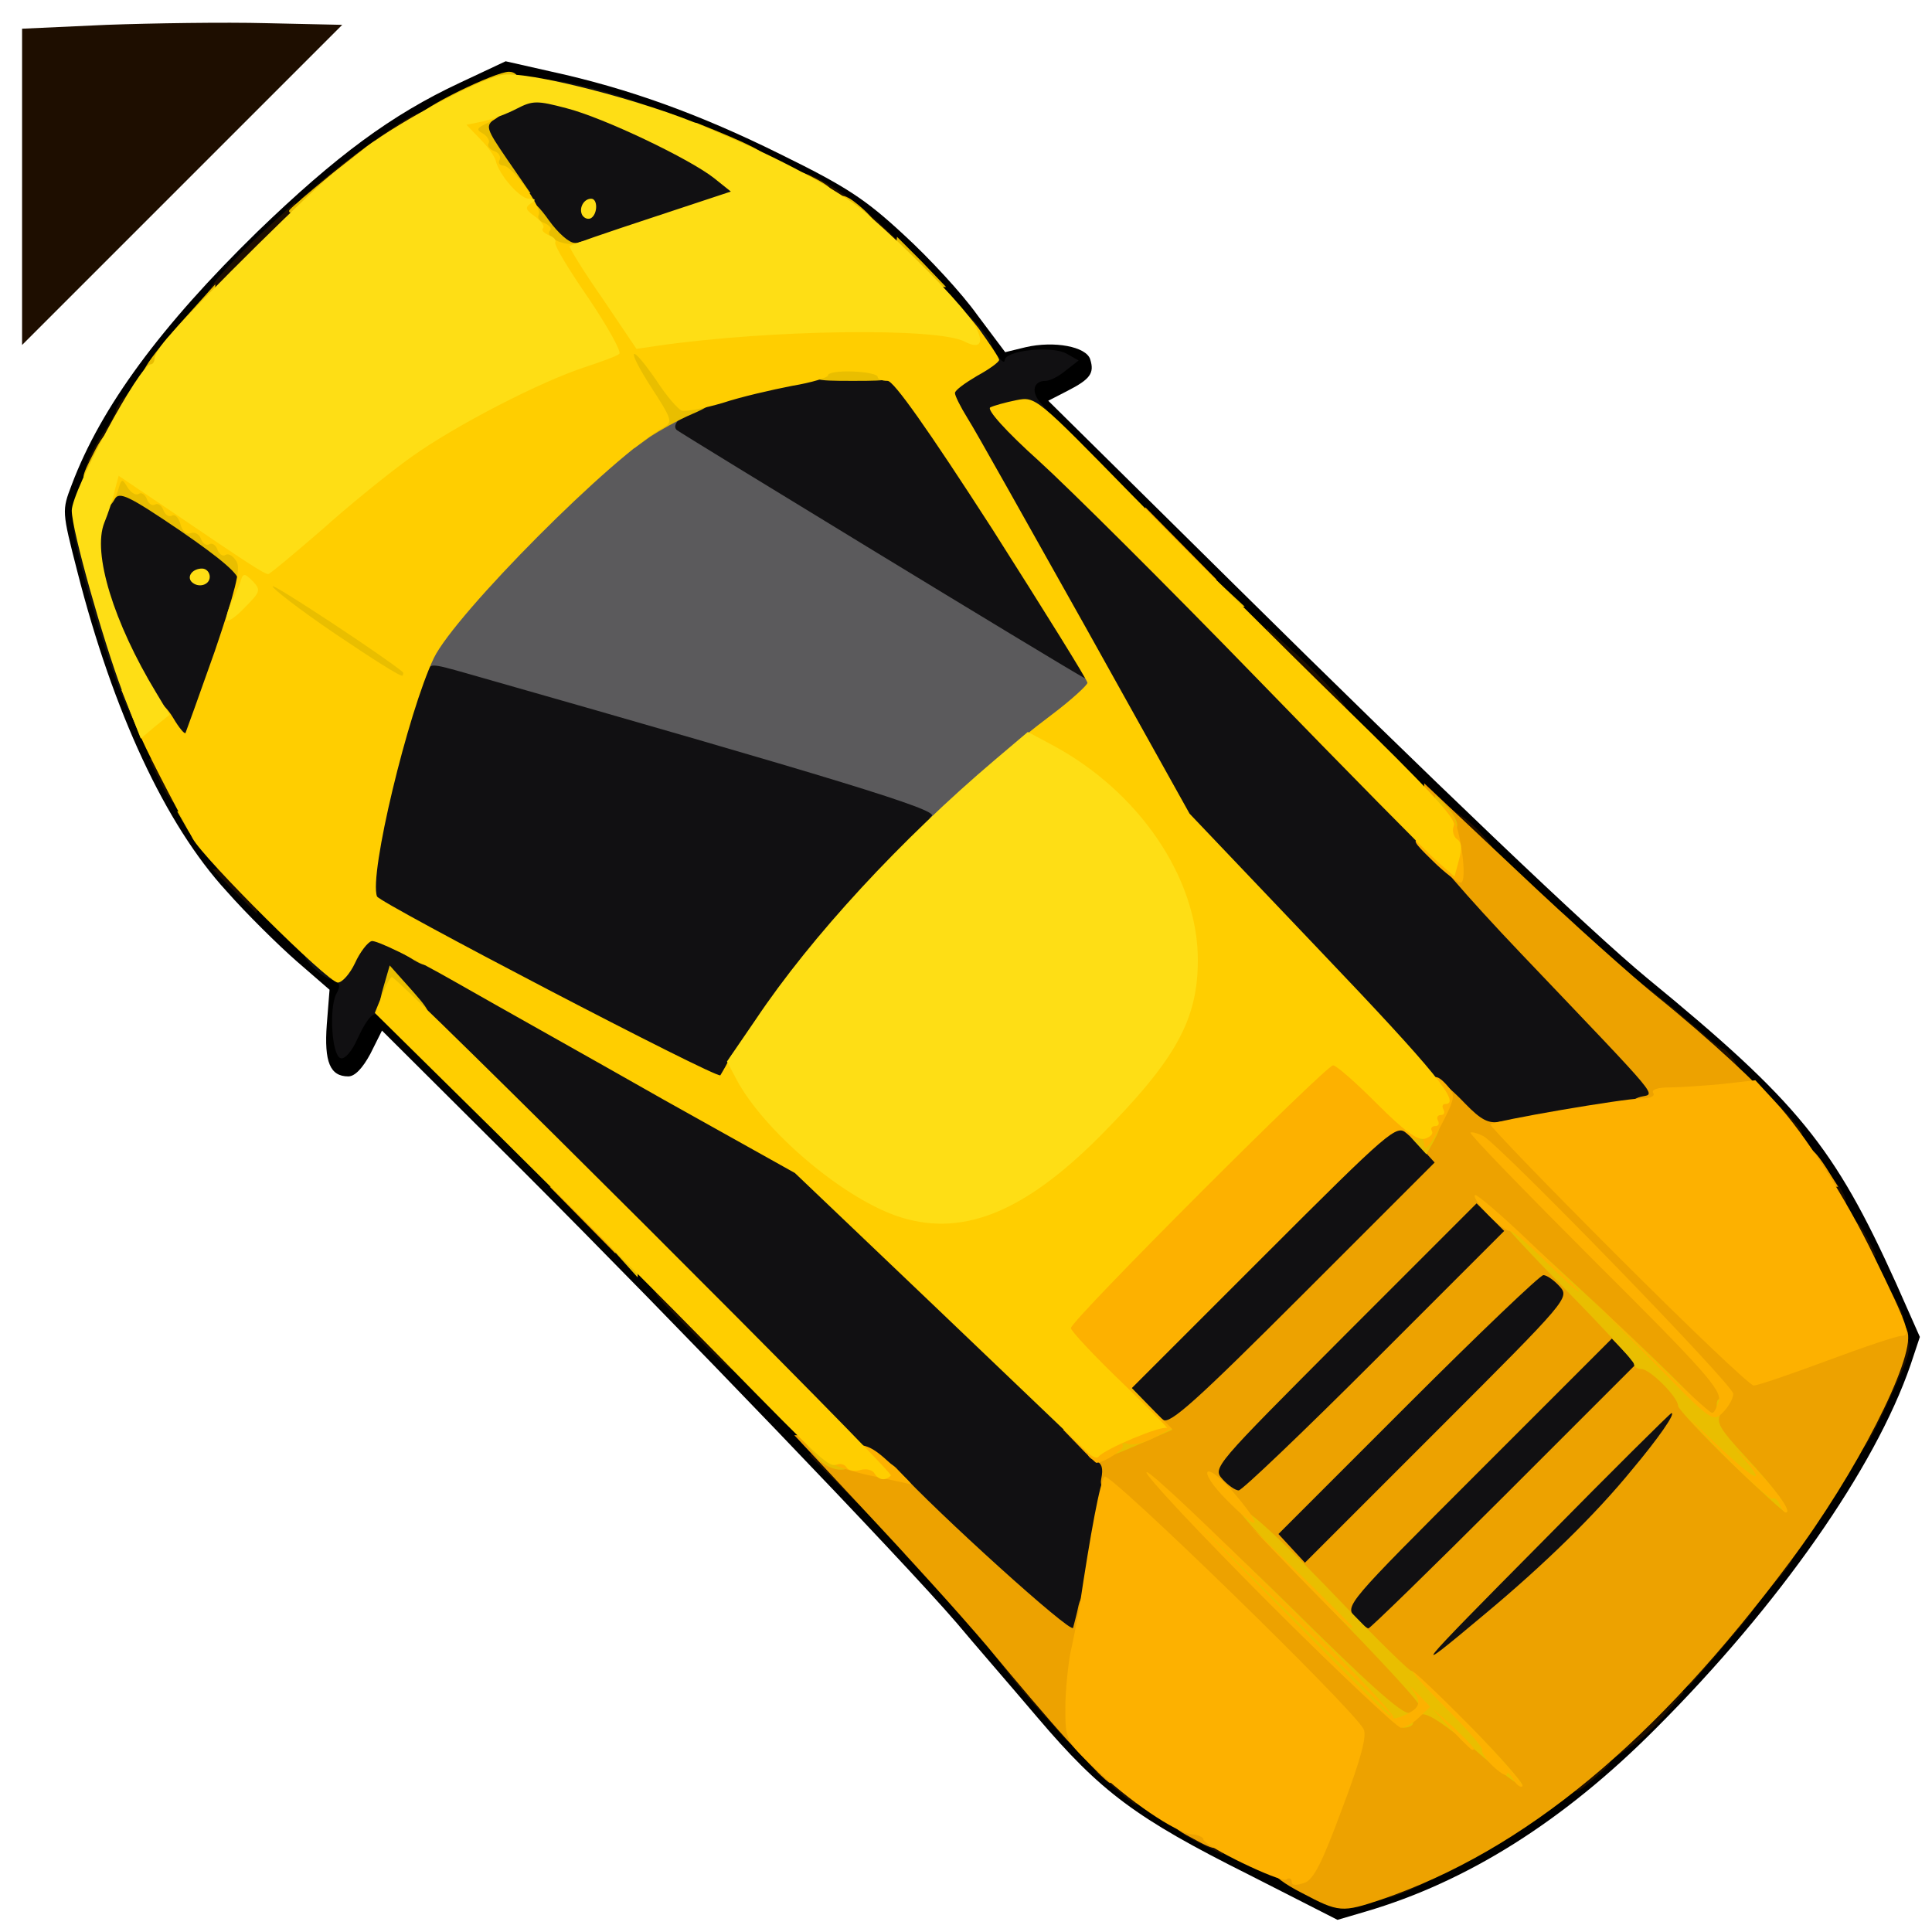<?xml version="1.0" encoding="utf-8"?>
<!DOCTYPE svg PUBLIC "-//W3C//DTD SVG 1.0//EN" "http://www.w3.org/TR/2001/REC-SVG-20010904/DTD/svg10.dtd">
<svg version="1.0" xmlns="http://www.w3.org/2000/svg" width="50px" height="50px" viewBox="0 0 350 350" preserveAspectRatio="xMidYMid meet">
 <g fill="#000000">
  <path d="M226.2 339.6 c-20.4 -10.2 -26.8 -15 -38.2 -28.4 -5 -5.9 -11.7 -13.6 -14.7 -17.2 -9.8 -11.4 -51.3 -54.6 -78.1 -81.4 l-26 -25.9 -2.1 4.2 c-1.4 2.6 -2.8 4.1 -4 4.1 -3.3 0 -4.4 -2.6 -3.9 -9.4 l0.5 -6.3 -6 -5.2 c-3.2 -2.8 -9 -8.5 -12.7 -12.7 -11 -12 -20.5 -32.4 -27 -57.9 -2.8 -10.9 -2.8 -11 -1 -15.7 5.3 -14.1 16.2 -28.8 33.6 -45.8 14.3 -13.8 24.3 -21.2 36.7 -27 l8.3 -3.9 8.4 1.9 c13.7 3 26.6 7.6 41.5 15 11.8 5.8 15.3 8.1 22.2 14.5 4.6 4.2 10.6 10.7 13.3 14.5 l5.1 6.8 3.7 -0.9 c5.2 -1.2 11 -0.1 11.7 2.2 0.8 2.5 0 3.6 -4.1 5.7 l-3.5 1.8 33.8 33.4 c35.7 35.3 64.6 62.9 74.7 71.2 27.3 22.4 33.9 30.5 45.1 55.3 l4.3 9.7 -1.7 5.1 c-6.4 18.6 -23.8 43.5 -46.1 65.8 -16.7 16.8 -34.2 27.8 -52.6 33.2 l-5.1 1.5 -16.1 -8.2z m31.7 -2.8 c17.9 -8.6 34.4 -21.5 47.6 -37.2 2.8 -3.2 5.5 -6.4 6 -7 0.6 -0.6 2.6 -3.1 4.5 -5.6 1.9 -2.5 3.7 -4.7 4.1 -5 1.6 -1.4 15.3 -23.1 17.5 -27.9 1.4 -3.1 3 -6.4 3.5 -7.3 0.5 -1 0.9 -2.5 0.9 -3.3 0 -1.5 -4.9 -12.9 -7.2 -17 -0.7 -1.1 -1.9 -3.3 -2.8 -5 -6.2 -11.9 -19.6 -26.7 -34.1 -37.5 -3.8 -2.9 -12.4 -10.3 -15.5 -13.4 -1.1 -1.2 -9 -8.6 -17.4 -16.6 -8.4 -8 -30.1 -29.1 -48.2 -46.9 -27.6 -27.4 -32.8 -32.9 -32.8 -35.3 0 -2.4 -0.4 -2.8 -2.8 -2.8 -2.1 0 -3.2 -0.7 -4.3 -2.7 -2 -4 -6 -8.5 -16.5 -18.8 -7.8 -7.7 -10.8 -9.8 -19.7 -14.3 -17.5 -8.6 -39.2 -16.2 -46.6 -16.2 -5.1 0 -23.5 10.3 -31.6 17.7 -1.1 1 -4.9 4.3 -8.4 7.3 -17.2 14.7 -37.5 43.4 -37.3 52.6 0.1 1.7 1.7 8.3 3.7 14.7 4.7 15.7 10.9 29.5 18.2 40.5 3.9 5.8 20.9 23 24.4 24.6 1 0.5 1.9 1.5 1.9 2.3 0 0.8 1.2 1.3 3.4 1.3 2.6 0 3.5 0.5 3.8 1.9 0.2 1.1 16.1 17.9 35.3 37.4 29.4 29.7 42.6 43.4 63.5 65.7 3.7 3.9 11 12.5 18 21.1 6 7.4 16.3 17.4 21.5 20.9 2.7 1.9 11 6.4 18.5 10.2 15.7 7.8 15.9 7.9 28.9 1.6z"/>
 </g>
 <g fill="#1e0e00">
  <path d="M249 342 c0 -1.5 0.7 -2 2.5 -2 1.4 0 2.5 -0.4 2.5 -1 0 -0.5 1.6 -1 3.5 -1 4.7 0 4.4 1.4 -1 3.9 -5.6 2.6 -7.5 2.7 -7.5 0.1z"/>
  <path d="M217.3 333.9 c-5.1 -2.5 -5.5 -3.9 -1 -3.9 4.2 0 6 1.2 5.5 3.9 l-0.3 2.1 -4.2 -2.1z"/>
  <path d="M202 324 l-3.5 -3 3.8 0 c3.5 0 3.7 0.2 3.7 3 0 1.7 -0.1 3 -0.2 3 -0.2 0 -1.9 -1.4 -3.8 -3z"/>
  <path d="M285 322.1 c0 -2.9 0.2 -3.1 3.7 -3.1 3.6 0 3.6 0 1.7 1.8 -5.2 4.6 -5.4 4.7 -5.4 1.3z"/>
  <path d="M293 315.3 c0 -4 5.8 -9.6 9.4 -9.1 l2.7 0.3 -3.1 3.7 c-1.7 2.1 -4.4 4.7 -6 5.8 l-3 2.1 0 -2.8z"/>
  <path d="M190.8 312.6 c-5.1 -5.6 -6.9 -7.8 -9.6 -11.4 -1.3 -1.7 -3.7 -4.5 -5.4 -6.4 -2.8 -3.2 -2.9 -3.3 -0.8 -3.6 3.4 -0.5 5 0.5 5 3.3 0 1.8 0.5 2.5 2 2.5 1.5 0 2 0.7 2 2.5 0 1.8 0.5 2.5 2 2.5 1.6 0 2 0.7 2 3.5 0 3.2 0.2 3.5 3 3.5 3.3 0 4.3 1.4 3.8 5.3 -0.3 2.4 -0.4 2.4 -4 -1.7z"/>
  <path d="M306 301.8 c0 -3.6 0.2 -3.8 3 -3.8 2.8 0 3 -0.3 3 -3.5 0 -3.3 0.2 -3.5 3.1 -3.5 3.4 0 3.5 -0.1 -1.8 6 -1.2 1.4 -3.3 3.9 -4.7 5.5 l-2.6 3 0 -3.7z"/>
  <path d="M167.1 285.1 l-3.3 -3.6 2.7 -0.3 c3.5 -0.5 4.7 0.8 4.3 4.5 l-0.3 3 -3.4 -3.6z"/>
  <path d="M320 284.8 c0 -3.4 0.3 -3.8 2.5 -3.8 3.1 0 3.1 0.9 0 4.6 l-2.5 2.9 0 -3.7z"/>
  <path d="M151 268 l-4.5 -4.5 2.9 -0.3 c3.9 -0.5 6.9 2.5 6.4 6.4 l-0.3 2.9 -4.5 -4.5z"/>
  <path d="M336 260 c0 -3.7 1.9 -8 3.7 -8 0.8 0 1.3 -1.1 1.3 -2.7 0 -4.8 1.1 -7.3 3.1 -7.3 2.3 0 2.4 2 0.3 6.8 -6.5 14.7 -8.4 17.2 -8.4 11.2z"/>
  <path d="M125.5 241.5 c-7.9 -7.9 -8 -8 -5.1 -8.3 2.4 -0.3 3.9 0.6 8.3 5.1 4.5 4.4 5.4 5.9 5.1 8.3 -0.3 2.9 -0.4 2.8 -8.3 -5.1z"/>
  <path d="M340 235.5 c0 -5.3 1.3 -4.6 4.8 2.8 0.2 0.4 -0.8 0.7 -2.2 0.7 -2.3 0 -2.6 -0.4 -2.6 -3.5z"/>
  <path d="M335 224.5 c0 -5.3 1.3 -4.6 4.8 2.8 0.2 0.4 -0.8 0.7 -2.2 0.7 -2.3 0 -2.6 -0.4 -2.6 -3.5z"/>
  <path d="M330 215.3 c0 -3.5 0.1 -3.6 1.9 -1.9 1 1 2.1 2.6 2.4 3.7 0.4 1.5 0 1.9 -1.9 1.9 -2.1 0 -2.4 -0.5 -2.4 -3.7z"/>
  <path d="M321 202.5 c0 -3.3 0.1 -3.4 1.8 -1.7 4.5 4.7 4.7 5.2 1.3 5.2 -2.9 0 -3.1 -0.2 -3.1 -3.5z"/>
  <path d="M309.7 194.3 c-0.4 -0.3 -0.7 -1.9 -0.7 -3.5 0 -2.5 -0.3 -2.8 -3.5 -2.8 -2.8 0 -3.5 -0.4 -3.5 -2 0 -1.5 -0.7 -2 -2.5 -2 -2.1 0 -2.5 -0.5 -2.5 -3.1 0 -2.8 0.2 -3 1.7 -1.8 1 0.8 2.6 2.1 3.6 2.9 1.1 0.8 3.5 3 5.6 4.7 2 1.8 3.9 3.3 4.2 3.3 0.4 0 1.4 1.1 2.3 2.5 1.6 2.5 1.6 2.5 -1.2 2.5 -1.6 0 -3.2 -0.3 -3.5 -0.7z"/>
  <path d="M281.7 170.3 c-0.4 -0.3 -0.7 -1.9 -0.7 -3.5 0 -2.8 0.1 -2.8 2.1 -1.4 1.1 0.8 2.7 2.4 3.5 3.5 1.4 2 1.4 2.1 -1.4 2.1 -1.6 0 -3.2 -0.3 -3.5 -0.7z"/>
  <path d="M42.5 161.5 l-4 -4 2.9 -0.3 c3.7 -0.4 5.8 1.7 5.4 5.4 l-0.3 2.9 -4 -4z"/>
  <path d="M264.2 153.7 c-1.2 -1.3 -2.2 -3.6 -2.2 -5.1 l0 -2.7 3 2.1 c1.6 1.1 3.9 3.4 5 5 l2.1 3 -2.9 0 c-1.7 0 -3.7 -0.9 -5 -2.3z"/>
  <path d="M29.1 141.8 l-2.1 -4.3 2.1 -0.3 c2.7 -0.5 3.9 1.3 3.9 5.6 0 4.4 -1.4 4 -3.9 -1z"/>
  <path d="M234.1 124.6 c-4.2 -4.3 -5.2 -5.9 -4.9 -8.1 l0.3 -2.8 5.8 5.2 c3.1 2.9 6.6 6.6 7.8 8.2 l2 2.9 -2.8 0 c-2.1 0 -4.2 -1.4 -8.2 -5.4z"/>
  <path d="M16 83.4 c0.6 -1.5 1.9 -3.9 3 -5.4 1.1 -1.6 2 -3.2 2 -3.7 0 -0.6 0.9 -1.8 2 -2.8 2 -1.8 2 -1.7 2 1.8 0 3 -0.4 3.7 -2 3.7 -1.5 0 -2 0.7 -2 2.9 0 4.4 -1 6.1 -3.6 6.1 -2.1 0 -2.3 -0.2 -1.4 -2.6z"/>
  <path d="M4 33.8 l0 -28.6 15.3 -0.7 c8.3 -0.3 21.4 -0.5 29 -0.3 l13.7 0.3 -29 29 -29 29 0 -28.7z"/>
  <path d="M38.9 51.1 c1.1 -1.5 4.9 -5.5 8.3 -8.7 l6.3 -5.8 0.3 2.9 c0.5 3.9 -9.8 14.5 -14.1 14.5 l-2.8 0 2 -2.9z"/>
  <path d="M155.7 43.3 c-0.4 -0.3 -0.7 -1.5 -0.7 -2.5 0 -1.3 -0.7 -1.8 -2.5 -1.8 -1.6 0 -2.5 -0.6 -2.5 -1.5 0 -0.9 -0.9 -1.5 -2.5 -1.5 -2 0 -2.5 -0.5 -2.5 -2.5 0 -1.9 0.4 -2.3 1.8 -1.8 3.1 1.2 8.6 5 12.5 8.7 l3.8 3.6 -3.4 0 c-1.8 0 -3.7 -0.3 -4 -0.7z"/>
  <path d="M58 33 c4.7 -4.1 15.1 -11.5 17.3 -12.3 1.3 -0.5 1.7 -0.1 1.7 1.8 0 1.6 -0.6 2.5 -1.5 2.5 -0.8 0 -1.5 0.5 -1.5 1 0 0.6 -1.6 1 -3.5 1 -3.1 0 -3.5 0.3 -3.5 2.5 0 2 -0.5 2.5 -2.5 2.5 -1.8 0 -2.5 0.5 -2.5 2 0 1.6 -0.7 2 -3.7 2 l-3.8 0 3.5 -3z"/>
 </g>
 <g fill="#111012">
  <path d="M254 301.7 c0 -2.9 2.4 -5.6 22.8 -26 20.3 -20.3 23.1 -22.7 26 -22.7 3 0 3.2 0.2 3.2 3.4 0 6.2 -14.7 22.9 -35.4 40.2 -8.1 6.8 -10.6 8.4 -13.3 8.4 -3.1 0 -3.3 -0.2 -3.3 -3.3z"/>
  <path d="M162.5 272.3 c-15.4 -14.7 -42.1 -40.7 -59.3 -57.8 -21.6 -21.4 -31.6 -30.7 -32 -29.7 -0.4 1.3 -0.7 1.3 -1.7 -0.1 -1.4 -2 -2.6 -1.1 -4.8 3.6 -0.9 2.1 -2.3 3.7 -3 3.4 -1.6 -0.5 -2.1 -9 -0.8 -11.6 0.9 -1.6 0.7 -2.1 -0.8 -2.6 -1 -0.3 -2.6 -1.4 -3.6 -2.5 -1.8 -2 -1.7 -2 1.3 -2 1.8 0 3.2 -0.5 3.2 -1 0 -0.6 1 -2.1 2.3 -3.4 1.9 -1.9 2.2 -3.4 2.3 -10.7 0.2 -8.4 3.3 -23.6 7.2 -34.9 1.5 -4.4 2.4 -5.6 4.3 -5.9 1.3 -0.2 23.4 5.7 49.1 13 l46.8 13.4 0 2.9 c0 2.3 -1.9 4.9 -9.3 12.5 -10.9 11.3 -19.6 22 -25.8 31.8 -3.7 6 -4.9 7.2 -7.4 7.5 -2.7 0.3 -2.1 0.8 6.7 5.8 8.7 4.9 12.9 8.4 37.7 32 32.3 30.7 29.5 25.3 25.3 48 l-2.7 14.5 -3.5 0.3 c-3.3 0.2 -4.9 -1.2 -31.5 -26.5z"/>
  <path d="M242.7 296.2 c-1 -1 -1.7 -3.4 -1.7 -5.3 0 -3.1 2 -5.4 23.7 -27.1 22.2 -22.3 24 -23.8 27.4 -23.8 4.5 0 6.9 2.5 6.9 7.1 0 3.1 -2 5.4 -23.7 27.1 -22.2 22.3 -24 23.8 -27.4 23.8 -2.2 0 -4.2 -0.7 -5.2 -1.8z"/>
  <path d="M231.2 283.7 c-1.4 -1.5 -2.2 -3.6 -2.2 -5.8 0 -3.1 1.9 -5.3 23.3 -26.7 22.7 -22.7 23.3 -23.2 27.3 -23.2 5 0 7.4 2.3 7.4 7.1 0 3.1 -2 5.4 -23.7 27.1 -20.8 20.8 -24.2 23.8 -26.9 23.8 -1.9 0 -3.9 -0.9 -5.2 -2.3z"/>
  <path d="M218.7 271.2 c-1 -1 -1.7 -3.4 -1.7 -5.3 0 -3.1 2 -5.4 23.7 -27.1 20.8 -20.8 24.2 -23.8 26.9 -23.8 4.1 0 7.4 3.6 7.4 8.1 0 3.1 -1.9 5.3 -23.3 26.7 -22.7 22.7 -23.3 23.2 -27.3 23.2 -2.7 0 -4.7 -0.6 -5.7 -1.8z"/>
  <path d="M205.2 257.7 c-6.1 -6.3 -6 -6.4 20.6 -33 22 -22 24 -23.7 27.3 -23.7 2.7 0 4.3 0.8 6.7 3.3 6.1 6.3 6 6.4 -20.5 32.9 -22.1 22.2 -24 23.8 -27.3 23.8 -2.8 0 -4.4 -0.8 -6.8 -3.3z"/>
  <path d="M239.5 178.8 c-26.2 -27.6 -27.3 -28.8 -33.7 -40.4 -6.1 -11 -6.8 -11.9 -9.9 -12.5 -1.9 -0.3 -19.4 -10.2 -40.1 -22.8 l-36.8 -22.3 0 -3.8 c0 -3.7 0.2 -3.8 5.8 -5.9 9.2 -3.4 19 -5.1 30.2 -5.1 l10.6 0 1.9 3.2 2 3.3 0.3 -2.6 c0.2 -1.6 1.3 -3.2 2.8 -3.9 1.9 -1.1 2.4 -2.1 2.4 -5.4 l0 -4 2.3 2.4 c1.2 1.4 2.2 2.7 2.2 3 0.1 1.2 2.4 4.4 2.5 3.3 0 -1.8 8.3 -2.7 11.1 -1.3 l2.3 1.3 -2.3 1.8 c-1.3 1.1 -2.9 1.9 -3.7 1.9 -2.2 0 -2.7 2 -0.8 4.1 1.6 1.7 1.6 1.9 0.1 1.9 -3 0 -1.8 1.7 6.9 9.6 8.9 8.1 47.8 48 85.2 87.3 20.3 21.3 21.3 22.6 21 26 l-0.3 3.5 -13 2.3 c-7.1 1.3 -15 2.6 -17.5 2.9 l-4.5 0.6 -27 -28.4z"/>
  <path d="M29 134 c-0.6 -1 -1.6 -1.7 -2.4 -1.4 -1.8 0.7 -4.7 -5.8 -9 -19.8 -4.1 -13.6 -5.2 -19.8 -3.7 -19.8 0.6 0 1.9 -1.6 2.8 -3.5 2.7 -5.7 6.5 -5 19.3 3.8 8.4 5.8 10.6 7.7 10.8 9.9 0.2 1.4 -2 9.4 -4.9 17.7 l-5.2 15.1 -3.3 0 c-2.3 0 -3.7 -0.6 -4.4 -2z"/>
  <path d="M92.1 36.6 c-9.1 -13.4 -9.4 -16.2 -2.3 -19.4 2.6 -1.1 6 -2.3 7.5 -2.7 4 -0.8 21.6 4.3 24.2 7 1.1 1.2 4.6 3.8 7.8 5.8 5.1 3.3 5.7 4 5.7 7.1 l0 3.4 -13.8 4.6 c-7.5 2.5 -15.6 4.6 -17.9 4.6 -4.1 0 -4.1 0 -11.2 -10.4z"/>
 </g>
 <g fill="#5b5a5c">
  <path d="M168.8 147.8 c1.1 -1.1 -16.8 -6.6 -84.2 -25.8 -6.7 -1.9 -6.8 -1.9 -7.3 0 -0.8 3 -2.3 1.3 -2.3 -2.5 0 -4.5 6 -12.3 20.2 -26 15.7 -15.3 21.5 -19.5 26.4 -19.5 3.6 0.1 3.8 0.2 2 1.5 -1.2 0.9 -1.6 1.8 -1 2.4 0.7 0.6 68.9 42.2 73.8 44.9 0.6 0.3 0 -1.1 -1.3 -3.1 l-2.3 -3.7 3.6 2.1 c3.1 1.8 3.6 2.6 3.6 5.8 0 3.3 -0.6 4.1 -6.7 8.8 -3.8 2.8 -9.7 7.7 -13.2 10.7 -4.8 4.1 -7.2 5.6 -9.5 5.6 -2.3 0 -2.7 -0.3 -1.8 -1.2z"/>
 </g>
 <g fill="#eda200">
  <path d="M235.8 342.9 c-6.3 -3.2 -7.6 -5.9 -2.9 -5.9 2.7 0 3 -0.5 6.8 -10.9 l4 -10.9 -22.4 -22.4 c-20 -20 -22.3 -22.6 -21.8 -24.9 0.4 -1.9 0.1 -2.8 -0.9 -3.2 -3.2 -1.2 -1.5 -3.4 4.6 -6 4.8 -2.1 6.4 -2.4 7.5 -1.5 1.2 0.9 5.9 -3.3 25.3 -22.7 l23.9 -23.9 -2.1 -2.3 -2.1 -2.3 2.3 -5 c1.3 -2.7 2.6 -5 3 -5 0.3 0 2.3 1.7 4.4 3.9 2.9 3 4.3 3.7 6.3 3.3 2.2 -0.4 5.3 2.3 24.7 21.7 l22.2 22.2 10.7 -4.1 c12.6 -4.7 15.4 -5 16.3 -1.6 1.2 4.9 -9.3 25.5 -21.3 41.5 -24.3 32.6 -48.1 52.3 -74 61.2 -7.2 2.4 -7.7 2.4 -14.5 -1.2z m33.2 -50.5 c10.8 -9 20.1 -18.1 26.7 -26.2 4.7 -5.6 7.9 -10.2 7.1 -10.2 -0.2 0 -10.7 10.4 -23.3 23.2 -23.8 24 -24.7 25.1 -10.5 13.2z m3.5 -21.4 l24 -24 -2.3 -2.2 -2.2 -2.3 -24.2 24.2 c-24 24 -24.2 24.2 -22.3 26.3 1 1.1 2.1 2 2.4 2 0.3 0 11.4 -10.8 24.6 -24z m10 -38 c-1 -1.1 -2.3 -2 -2.9 -2 -0.6 0 -11.7 10.6 -24.6 23.5 l-23.4 23.4 2.4 2.6 2.4 2.6 24 -24 c23.8 -23.8 24 -24 22.1 -26.1z m-33.5 13.5 l23.5 -23.5 -2.5 -2.5 -2.5 -2.5 -24 24 c-23.6 23.7 -23.9 23.9 -22 26 1 1.1 2.3 2 2.9 2 0.6 0 11.7 -10.6 24.6 -23.5z"/>
  <path d="M215.8 332.9 c-5 -2.6 -4.8 -3.9 0.7 -3.9 4.3 0 4.5 0.1 4.5 3 0 3.5 -0.3 3.6 -5.2 0.9z"/>
  <path d="M193.4 315.3 c-3.9 -4.3 -9.7 -11.2 -13.1 -15.3 -3.3 -4.1 -12.9 -14.8 -21.2 -23.7 l-15.2 -16.3 3.6 0 c2.1 0 3.8 0.6 4.1 1.4 0.3 0.8 2.5 1.7 4.9 2 2.4 0.4 5.1 1.6 6.1 2.8 7.1 7.8 31.4 29.8 31.8 28.7 0.2 -0.8 0.7 -2.6 1 -4.1 0.4 -1.6 1.3 -2.8 2.1 -2.8 1.9 0 1.9 3.4 0 12 -0.8 3.6 -1.4 8.9 -1.5 11.8 0 5.1 0 5.2 3 5.2 2.7 0 3 0.3 3 3 0 1.7 -0.4 3 -0.9 3 -0.4 0 -3.9 -3.5 -7.7 -7.7z"/>
  <path d="M105.5 221 l-5.9 -6 3.5 0 c4.8 0 9.2 4.4 8.7 8.9 l-0.3 3.2 -6 -6.1z"/>
  <path d="M327 211.5 c0 -4.4 0.9 -4.4 3.8 0 l2.2 3.5 -3 0 c-2.8 0 -3 -0.3 -3 -3.5z"/>
  <path d="M295 200.6 c0 -0.7 1 -1.6 2.2 -1.9 2.7 -0.7 4.6 1.6 -21.6 -25.9 -10.1 -10.6 -17.1 -18.8 -16.2 -18.8 2 0 2.1 -3.6 0.1 -4.4 -0.9 -0.3 -1.5 -1.9 -1.5 -4.1 l0 -3.6 17.1 16.1 c9.4 8.9 20.8 19.1 25.3 22.7 8.8 7.1 19.9 17.3 19.4 17.9 -0.2 0.2 -4.1 0.6 -8.6 1 -4.5 0.4 -8.2 1.1 -8.2 1.5 0 0.5 -1.8 0.9 -4 0.9 -2.7 0 -4 -0.4 -4 -1.4z"/>
  <path d="M210.1 101.6 c-2.5 -2.6 -3.2 -4 -2.9 -6.5 l0.3 -3.2 6.5 6.6 6.4 6.5 -3.5 0 c-2.7 0 -4.3 -0.8 -6.8 -3.4z"/>
 </g>
 <g fill="#e9be00">
  <path d="M267.2 317 c-5.2 -4.5 -8.7 -6.8 -9.7 -6.4 -0.8 0.3 -1.5 1 -1.5 1.5 0 0.5 -0.8 0.9 -1.8 0.9 -2.1 0 -41.9 -39.6 -40.9 -40.7 0.4 -0.4 9.6 8.1 20.5 18.8 13.7 13.6 20.2 19.5 21.5 19.2 0.9 -0.3 1.7 -0.9 1.7 -1.5 0 -0.6 -7.5 -8.7 -16.6 -18 -9.2 -9.3 -16.4 -17.1 -16.1 -17.5 0.9 -0.8 7.2 4.9 19.7 18 6.2 6.4 11.5 11.6 11.7 11.4 0.2 -0.2 4.9 4.3 10.5 9.9 5.6 5.7 9.9 10.6 9.6 10.9 -0.3 0.3 -4.2 -2.6 -8.6 -6.5z"/>
  <path d="M313.5 264.9 c-5.2 -5.1 -9.5 -9.7 -9.5 -10.2 0 -1.6 -5.1 -6.7 -6.7 -6.7 -0.7 0 -1.3 -0.4 -1.3 -0.9 0 -0.5 -5.6 -6.6 -12.5 -13.6 -6.9 -7 -12.4 -13 -12.1 -13.2 0.4 -0.5 31.4 28.4 36 33.6 2.3 2.5 3.6 2.7 3.6 0.5 0 -0.8 0.4 -1.2 1 -0.9 0.6 0.4 0.5 1.3 -0.2 2.5 -1 1.6 -0.4 2.7 4.5 8 5.4 5.8 8.4 10 7.2 10 -0.3 0 -4.8 -4.1 -10 -9.1z"/>
  <desc>cursor-land.com</desc><path d="M148.2 264.3 c-1.2 -1.4 -2.2 -2.7 -2.2 -2.9 0 -0.2 1.5 -0.4 3.4 -0.4 3.1 0 4.6 1.3 4.6 4 0 2 -3.8 1.5 -5.8 -0.7z"/>
  <path d="M200 261 c0 -2.3 0.5 -3 1.9 -3 1.5 0 2 -0.8 2.3 -3.6 l0.3 -3.5 3.9 4 4 4.1 -5.7 2.5 c-3.2 1.4 -6 2.5 -6.2 2.5 -0.3 0 -0.5 -1.3 -0.5 -3z"/>
  <path d="M111.1 226.5 l-4.3 -5 2.7 -0.3 c3.9 -0.5 6.7 2.6 6.3 6.9 l-0.3 3.3 -4.4 -4.9z"/>
  <path d="M256.2 206.7 c-3 -3.2 -2.8 -3.7 1.3 -3.7 3.8 0 4 0.4 2.2 3.8 l-1.3 2.3 -2.2 -2.4z"/>
  <path d="M70.5 183.2 c-1.9 -0.6 -2 -1.1 -1 -4.5 l1.1 -3.8 2.5 2.8 c5.3 5.9 5.5 6.3 2.3 6.2 -1.6 -0.1 -3.8 -0.4 -4.9 -0.7z"/>
  <path d="M73.8 173.2 c-3.7 -2.2 -3.5 -3.2 0.7 -3.2 3.1 0 3.5 0.3 3.5 2.5 0 2.9 -0.6 3 -4.2 0.7z"/>
  <path d="M34.1 150.5 l-2 -3.5 2.9 0 c2.8 0 3 0.3 3 3.5 0 1.9 -0.4 3.5 -0.9 3.5 -0.5 0 -1.8 -1.6 -3 -3.5z"/>
  <path d="M260 147.5 l0 -3.5 2 2 c1.1 1.1 2 2.7 2 3.5 0 0.8 -0.9 1.5 -2 1.5 -1.6 0 -2 -0.7 -2 -3.5z"/>
  <path d="M57.8 117.9 c-6.5 -4.5 -11.8 -8.8 -11.8 -9.5 0 -0.8 -0.7 -1.4 -1.5 -1.4 -1 0 -1.5 -0.7 -1.3 -1.7 0.2 -1.2 -2.9 -3.9 -10.6 -9.2 -9.3 -6.3 -11 -7.1 -11.8 -5.7 -1.3 2.4 -2.8 1.9 -2.8 -0.9 0 -1.6 -0.6 -2.5 -1.5 -2.5 -1.9 0 -1.9 -0.3 0.5 -5 2.4 -4.8 4 -5.1 4 -1 0 2.5 0.4 3 2.5 3 1.4 0 2.5 0.3 2.5 0.8 0 0.4 1.3 1.3 2.9 2 1.6 0.7 4.1 2.4 5.5 3.7 1.5 1.4 3.1 2.5 3.7 2.5 0.5 0 0.9 0.5 0.9 1 0 0.6 0.7 1 1.5 1 0.8 0 1.5 0.5 1.5 1 0 0.6 0.7 1 1.6 1 0.9 0 2.1 1.4 2.7 3 0.9 2.4 1.7 3 4 3 1.9 0 6.6 2.5 14.3 7.8 11 7.5 11.3 7.8 11.4 11.5 0 3.5 -0.2 3.7 -3.2 3.7 -2.5 0 -6.3 -2.1 -15 -8.1z"/>
  <path d="M216.1 107.6 c-1.5 -1.6 -2.1 -3.3 -1.9 -5.2 l0.3 -2.8 5.5 5.2 5.5 5.1 -3.6 0.1 c-2.5 0 -4.2 -0.7 -5.8 -2.4z"/>
  <path d="M115.1 77.3 c0.2 -2.8 -0.4 -4.9 -1.9 -7 -1.2 -1.7 -2.2 -4.5 -2.2 -6.2 0 -2.9 0.2 -3.1 3.8 -3.1 3.3 0 4 0.5 7.1 5 2.5 3.6 4.1 5 5.8 5 3.7 0 2.7 1.9 -2.3 4 -2.6 1.1 -5.9 3 -7.6 4.1 l-2.9 2.1 0.2 -3.9z"/>
  <path d="M26.5 66.3 c0.9 -1.6 4.1 -5.5 7.1 -8.8 l5.4 -6 0 3.8 c0 3.3 -0.3 3.7 -2.5 3.7 -2.1 0 -2.5 0.5 -2.5 3 0 2 -0.5 3 -1.5 3 -0.8 0 -1.5 0.9 -1.5 2 0 1.6 -0.7 2 -3.1 2 l-3 0 1.6 -2.7z"/>
  <path d="M147 66.5 c0 -2.4 0.2 -2.5 7.5 -2.5 7.3 0 7.5 0.1 7.5 2.5 0 2.4 -0.2 2.5 -7.5 2.5 -7.3 0 -7.5 -0.1 -7.5 -2.5z"/>
  <path d="M163.1 50.6 c-0.7 -0.8 -1.1 -2.9 -0.9 -4.6 l0.3 -3.1 4.5 4.5 4.4 4.6 -3.6 0 c-1.9 0 -4.1 -0.6 -4.7 -1.4z"/>
  <path d="M97.8 46.6 c-1 -0.7 -1.8 -1.8 -1.8 -2.5 0 -0.6 -0.4 -1.1 -1 -1.1 -0.5 0 -1 -1.6 -1 -3.5 0 -4.7 2 -4.5 5.5 0.5 1.6 2.2 3.6 4 4.6 4 1.2 0 1.9 0.7 1.9 2 0 1.6 -0.7 2 -3.2 2 -1.8 0 -4.1 -0.7 -5 -1.4z"/>
  <path d="M152 38 c0 -2.6 0.3 -2.9 1.8 -2.1 0.9 0.5 2.6 1.9 3.6 3 1.9 2.1 1.9 2.1 -1.7 2.1 -3.4 0 -3.7 -0.2 -3.7 -3z"/>
  <path d="M52.4 38.1 c0.6 -0.9 13.4 -11.4 15.4 -12.5 0.8 -0.5 1.2 0.2 1.2 2.3 0 2.4 -0.4 3.1 -2 3.1 -1.1 0 -2 0.7 -2 1.5 0 1 -1 1.5 -3 1.5 -2.5 0 -3 0.4 -3 2.5 0 2.2 -0.4 2.5 -3.6 2.5 -1.9 0 -3.3 -0.4 -3 -0.9z"/>
  <path d="M144 33.5 c0 -2.9 0.2 -3 4 -1 4 2.1 3.8 3.5 -0.5 3.5 -3.1 0 -3.5 -0.3 -3.5 -2.5z"/>
  <path d="M90 34 c0 -0.5 -0.7 -1 -1.5 -1 -0.8 0 -1.5 -0.7 -1.5 -1.5 0 -0.8 -0.4 -1.5 -1 -1.5 -0.5 0 -1 -0.7 -1 -1.5 0 -0.8 -0.4 -1.5 -1 -1.5 -0.5 0 -1 -1.1 -1 -2.5 0 -2.2 -0.4 -2.5 -3.5 -2.5 -1.9 0 -3.5 -0.5 -3.5 -1 0 -1.3 13.7 -8 16.2 -8 1.1 0 1.8 0.7 1.8 2 0 1.6 -0.7 2 -3.5 2 -2.4 0 -3.5 0.5 -3.5 1.5 0 0.9 0.9 1.5 2.3 1.5 2.1 0.1 2.1 0.1 0.4 1.5 -1.8 1.3 -1.7 1.7 2.2 7.4 l4.2 6.1 -3.1 0 c-1.6 0 -3 -0.4 -3 -1z"/>
  <path d="M132 28.5 c0 -1 -1.1 -1.5 -3.5 -1.5 -3.1 0 -3.5 -0.3 -3.5 -2.6 0 -1.7 0.4 -2.4 1.3 -2.1 9.5 3.8 12.7 5.4 12.7 6.5 0 0.7 -1.4 1.2 -3.5 1.2 -2.4 0 -3.5 -0.5 -3.5 -1.5z"/>
  <path d="M117 21.6 c0 -2.3 0.2 -2.4 3.5 -1.3 1.9 0.6 3.5 1.6 3.5 2.4 0 0.8 -1.3 1.3 -3.5 1.3 -3 0 -3.5 -0.3 -3.5 -2.4z"/>
 </g>
 <g fill="#fdb100">
  <path d="M234 340.9 c0 -0.6 -0.4 -0.8 -1 -0.4 -1 0.6 -15 -6.1 -15 -7.3 0 -0.4 -1 -0.8 -2.1 -0.9 -2.9 -0.3 -11.5 -6.1 -17.7 -12.1 -5.1 -4.8 -5.2 -5 -5.2 -10.8 0 -3.2 0.5 -7.7 0.9 -9.9 0.5 -2.2 1.2 -5.8 1.6 -8 2.1 -14.1 3.8 -23.1 4.6 -24 0.9 -0.9 44.8 41.8 46.9 45.7 0.7 1.1 -0.4 5.3 -3.8 14.3 -3.7 10 -5.2 13 -6.9 13.6 -1.5 0.5 -2.3 0.5 -2.3 -0.2z"/>
  <path d="M274.1 322.3 c-0.6 -1 -1.1 -1.4 -1.1 -0.9 0 0.5 -1.1 -0.1 -2.5 -1.4 -1.3 -1.2 -2.2 -2.6 -2 -3 0.2 -0.3 -2.5 -3.5 -6 -7 -3.6 -3.6 -6.5 -6.7 -6.5 -7.1 0 -0.3 4.6 4 10.2 9.7 5.6 5.7 9.9 10.6 9.6 11 -0.4 0.3 -1.1 -0.3 -1.7 -1.3z"/>
  <path d="M262.9 313.3 l-3.4 -3.8 3.8 3.4 c3.4 3.3 4.2 4.1 3.4 4.1 -0.2 0 -1.9 -1.7 -3.8 -3.7z"/>
  <path d="M229.7 290.2 c-12.5 -12.5 -22.4 -23.1 -22 -23.5 0.8 -0.9 45.4 43.3 44.7 44.4 -0.2 0.4 0.7 0.2 2.1 -0.4 2.8 -1.3 3.1 -2.3 1.3 -4.7 -0.7 -0.9 -0.3 -0.5 1 0.8 l2.3 2.4 -2 1.9 c-1.1 1.1 -2.6 1.9 -3.3 1.9 -0.7 0 -11.6 -10.3 -24.1 -22.8z m22.3 20.5 c0 -0.1 -8.2 -8.3 -18.2 -18.2 l-18.3 -18 18 18.3 c16.7 16.9 18.5 18.7 18.5 17.9z"/>
  <path d="M235.5 285.8 l-9 -9.3 9.3 9 c5 4.9 9.2 9.1 9.2 9.2 0 0.8 -1.2 -0.4 -9.5 -8.9z"/>
  <path d="M222.1 271.6 c-2.4 -2.4 -3.8 -4.6 -3.3 -5 0.6 -0.3 2.9 1.6 5.2 4.4 5.2 6.2 4 6.6 -1.9 0.6z"/>
  <path d="M322.4 272.5 c-0.4 -0.8 -0.9 -1.3 -1.3 -1 -0.4 0.2 -4.5 -3.5 -9.2 -8.3 -7.4 -7.7 -7.6 -7.9 -1.1 -1.7 7.1 6.8 9.8 8.1 4.5 2 -1.6 -1.7 -0.7 -0.9 2 1.8 4.5 4.6 7.4 8.7 6.2 8.7 -0.3 0 -0.8 -0.7 -1.1 -1.5z"/>
  <path d="M157.6 267.3 c-6 -1.3 -9.6 -3 -9.6 -4.6 0 -0.3 2.1 -0.7 4.6 -0.9 4.2 -0.3 5.1 0 8.8 3.4 2.2 2 3.9 3.7 3.6 3.7 -0.3 -0.1 -3.6 -0.8 -7.4 -1.6z"/>
  <path d="M195.5 262 l-2.9 -3 3.7 0 c4.4 0 8.7 -1.8 8.7 -3.7 0 -0.7 -0.9 -1.3 -2 -1.3 -1.2 0 -4.3 -2.1 -7 -4.6 -4.4 -4.1 -5 -5.1 -5 -8.8 0 -4 0.4 -4.6 23.3 -27.4 22.5 -22.5 23.3 -23.2 27.2 -23.2 3.4 0 4.6 0.7 9.6 5.6 l5.6 5.5 1.3 -3 c1.4 -3.6 2.1 -3.8 4.3 -1.3 1.4 1.6 1.3 2.2 -1.3 7.2 -1.7 3.2 -2.9 4.7 -3 3.6 0 -1.1 -0.3 -1.6 -0.7 -1.3 -0.3 0.4 -1.5 -0.1 -2.5 -1 -1.8 -1.6 -2.9 -0.7 -25.9 22.3 l-24 24 3.7 3.6 3.7 3.6 -3.3 1.7 c-1.7 0.9 -3.8 1.4 -4.6 1.1 -0.8 -0.3 -1.3 -0.2 -1 0.3 0.4 0.6 -3.4 3.1 -4.8 3.1 -0.1 0 -1.5 -1.3 -3.1 -3z"/>
  <path d="M299.4 246.6 l-10.9 -11.1 10.5 10.3 c5.8 5.6 10.8 10.2 11.2 10.2 0.3 0 0.8 -1 1.2 -2.2 0.5 -2 -2.9 -5.8 -22.4 -25.2 -12.6 -12.6 -22.8 -23.1 -22.6 -23.4 0.2 -0.2 1.3 0.1 2.3 0.6 3.2 1.8 45.3 45.1 45.3 46.7 0 0.8 -0.8 2.3 -1.9 3.4 -1.8 1.8 -2.1 1.6 -12.7 -9.3z"/>
  <path d="M293 227.5 c-12.9 -12.9 -23.2 -23.6 -23 -23.8 0.8 -0.7 24.2 -4.7 27.3 -4.7 1.6 0 2.6 -0.4 2.2 -1 -0.4 -0.6 0.8 -1 2.8 -1 1.9 0 6.2 -0.3 9.5 -0.6 l6.2 -0.7 3.6 3.9 c5.3 5.7 12.9 17.6 17.9 28 6.2 12.7 6.8 14.4 5 14.4 -0.8 0 -6.8 2 -13.5 4.5 -6.7 2.5 -12.6 4.5 -13.3 4.5 -0.7 0 -11.8 -10.6 -24.7 -23.5z"/>
  <path d="M280 228.5 c-3 -3 -5.9 -5.5 -6.5 -5.5 -1.4 0 -7 -5.8 -6.3 -6.5 0.2 -0.3 4.7 3.5 9.9 8.5 5.2 4.9 9.2 8.9 8.9 9 -0.3 0 -3 -2.5 -6 -5.5z"/>
  <path d="M259.5 155.9 c-3.6 -3.5 -3.8 -3.9 -1.7 -3.9 1.8 0 2.2 -0.6 2.2 -3 0 -3.2 1.1 -3.8 2.8 -1.7 1.7 1.9 3.2 12.7 1.8 12.6 -0.6 -0.1 -2.9 -1.8 -5.1 -4z"/>
 </g>
 <g fill="#ffce00">
  <path d="M158.4 266.9 c-0.3 -0.6 -1.5 -0.9 -2.5 -0.6 -1 0.3 -2.2 0.1 -2.5 -0.4 -0.3 -0.6 -1.1 -0.8 -1.7 -0.6 -1.6 0.5 -2.1 0.1 -21.1 -19.3 -9.4 -9.6 -27.4 -27.6 -39.9 -40 l-22.8 -22.5 1.3 -3.2 c0.7 -1.8 1.5 -3.3 1.8 -3.3 1.3 0.2 91 89.7 90.4 90.3 -1 1 -2.2 0.9 -3 -0.4z"/>
  <path d="M197 263.1 c-0.9 -0.9 -13.2 -12.6 -27.3 -26.1 l-25.7 -24.5 -23.8 -13.3 c-13 -7.4 -30 -16.9 -37.7 -21.3 -7.7 -4.4 -14.5 -7.7 -15.2 -7.4 -0.7 0.2 -2.1 2 -3 4 -0.9 1.9 -2.3 3.5 -3.1 3.5 -1.8 0 -24.3 -22.4 -26.3 -26.1 -6.7 -12.6 -9.2 -17.6 -10.9 -21.9 l-2 -5 2.5 0 c1.4 0 2.5 0.5 2.5 1 0 0.6 0.6 1 1.3 1 0.7 0 2.1 1.4 3.1 3.1 1 1.7 2 2.9 2.2 2.7 0.1 -0.2 2.5 -6.9 5.3 -14.8 3.7 -10.9 4.7 -14.8 4 -16.2 -0.6 -1 -1.4 -1.6 -2 -1.3 -0.5 0.4 -1.2 -0.1 -1.5 -0.9 -0.3 -0.9 -1 -1.3 -1.5 -1 -0.5 0.3 -1.2 -0.1 -1.5 -1 -0.3 -0.8 -1.1 -1.3 -1.9 -1 -0.7 0.3 -1.5 -0.4 -1.8 -1.6 -0.3 -1.2 -1 -1.9 -1.5 -1.6 -0.6 0.3 -1.3 -0.1 -1.6 -1 -0.3 -0.8 -1 -1.3 -1.5 -1 -0.5 0.3 -1.2 -0.1 -1.5 -1 -0.3 -0.8 -1 -1.3 -1.5 -0.9 -0.6 0.3 -1.4 -0.3 -2 -1.2 -1 -1.7 -1.1 -1.6 -1.7 0.5 -1.1 3.8 -3.4 2.7 -3.4 -1.8 0 -3.9 0.1 -4 3.5 -4 2.2 0 4.3 0.8 5.5 2 1.1 1.1 2.4 2 3 2 0.5 0 1 0.5 1 1 0 0.6 0.5 1 1.1 1 1.4 0 11.6 6.6 12.1 7.9 0.1 0.4 1.2 1.1 2.3 1.4 1.5 0.5 3.9 -1.1 10 -6.4 4.4 -3.9 11.2 -9.4 15 -12.1 7.5 -5.3 23.4 -13.7 30 -15.8 2.2 -0.7 4.3 -1.4 4.7 -1.7 0.4 -0.2 -1.5 -3.7 -4.2 -7.7 -2.8 -4 -5 -7.8 -5 -8.4 0 -0.7 -0.4 -1.2 -1 -1.2 -0.5 0 -1 -0.4 -1 -0.9 0 -0.6 -1.3 -2.4 -2.9 -4.2 -1.6 -1.7 -3.7 -4.7 -4.8 -6.7 -1 -2 -2.6 -4.4 -3.5 -5.4 -1 -1 -1.8 -3.3 -1.8 -5.3 0 -3.5 0 -3.5 4.5 -3.5 5 0 5.9 1.4 2 3.2 -2.2 1 -2.3 1.3 -1 2 0.8 0.5 1.3 1.3 1 1.8 -0.3 0.4 0.2 1.1 1.1 1.4 0.8 0.3 1.2 1 0.9 1.6 -0.3 0.5 0 1 0.7 1 1.6 0 7.1 7.7 6.4 8.9 -0.3 0.5 0.1 1.2 1 1.5 0.9 0.4 1.4 0.9 1.1 1.3 -1.3 1.2 2.7 3.1 4.9 2.3 2 -0.8 2.8 0 7.5 7.1 l5.4 8 8 -0.8 c4.4 -0.4 16.9 -0.8 27.7 -0.8 16.8 0 19.8 -0.2 20.1 -1.5 0.1 -0.9 1.6 0.4 4 3.5 2 2.8 3.7 5.3 3.7 5.7 0 0.4 -1.8 1.7 -4 2.9 -2.2 1.3 -4 2.6 -4 3.1 0 0.5 1 2.5 2.3 4.6 1.3 2 10.8 19 21.3 37.7 l18.9 33.9 23.6 24.8 c21 22 25.7 27.8 22.7 27.8 -0.5 0 -0.6 0.5 -0.3 1 0.3 0.6 0.1 1 -0.5 1 -0.6 0 -0.8 0.5 -0.5 1 0.3 0.6 0.1 1 -0.5 1 -0.6 0 -0.9 0.4 -0.6 0.9 0.3 0.5 -0.3 1.1 -1.3 1.4 -1.4 0.3 -3.8 -1.5 -8.7 -6.4 -3.8 -3.8 -7.3 -6.9 -7.9 -6.9 -1.3 0 -47.5 46.2 -47.5 47.6 0 0.5 4.2 5 9.3 9.9 5 4.8 8.7 8.6 8.1 8.2 -1 -0.5 -11.3 3.8 -12.4 5.2 -0.3 0.4 -1.2 0 -2 -0.8z m-14.9 -48.7 c3 -1.6 9.3 -6.7 14 -11.5 18.4 -18.4 21.3 -27.3 13.7 -42.5 -4.4 -8.8 -9 -13.9 -18.2 -19.9 -4.2 -2.7 -7.6 -5.2 -7.6 -5.5 0 -0.4 2.9 -2.8 6.5 -5.5 3.6 -2.7 6.5 -5.4 6.5 -5.8 0 -0.5 -7.8 -13 -17.2 -27.8 -11.8 -18.3 -17.9 -26.9 -19 -26.9 -1 0 -1.8 -0.3 -1.8 -0.7 0 -0.5 -2 -0.9 -4.5 -1 -2.5 -0.1 -4.5 0.2 -4.5 0.7 0 0.4 -2.9 1.3 -6.5 1.9 -3.6 0.7 -9.3 2 -12.6 3.1 -3.4 1 -6.7 1.6 -7.4 1.4 -0.7 -0.3 -2.8 -2.7 -4.6 -5.5 -4.9 -7.1 -5.6 -6 -0.9 1.3 3.7 5.7 3.9 6.3 2.3 7.2 -9.2 5 -37.8 33.8 -41.7 41.8 -4.7 9.9 -11.8 39.3 -10.3 43.2 0.5 1.2 61.6 33.1 62.2 32.4 0.1 -0.2 0.8 -1.3 1.4 -2.5 0.6 -1.3 1.5 -2.3 2 -2.3 0.4 0 2.5 2.5 4.6 5.5 9.4 13.7 26.2 24.5 35.1 22.5 1.7 -0.4 5.6 -2 8.5 -3.6z m-109.2 -92.7 c-3.2 -2.7 -23.1 -15.8 -23.5 -15.5 -0.2 0.3 4.8 4.2 11.3 8.6 6.5 4.4 12 7.9 12.2 7.6 0.2 -0.2 0.2 -0.6 0 -0.7z"/>
  <path d="M260.5 156.2 c-1.7 -1.5 -16.4 -16.4 -32.7 -33.2 -16.3 -16.8 -34.1 -34.5 -39.6 -39.5 -5.9 -5.3 -9.5 -9.3 -8.8 -9.7 0.6 -0.3 2.7 -0.9 4.7 -1.3 3.5 -0.7 3.6 -0.6 21 17.2 9.6 9.8 26.7 26.9 38.1 38 15.5 15.1 20.6 20.6 20.2 21.8 -0.4 0.9 -0.1 2 0.5 2.5 0.9 0.5 1 1.7 0.4 3.8 l-0.8 3 -3 -2.6z"/>
 </g>
 <g fill="#fede15">
  <path d="M162.2 220.2 c-10 -3.6 -23.7 -15.3 -28.7 -24.5 l-1.8 -3.4 5.2 -7.6 c10.1 -15.1 26.4 -32.7 43.4 -47.1 l5.9 -5 4.3 2.3 c15.8 8.4 26.5 24.1 26.5 39 0 10.9 -4 18.1 -17.9 32.1 -14 14 -25.3 18.3 -36.9 14.2z"/>
  <path d="M22.1 125.1 c-3.4 -9 -9.1 -29.1 -9.1 -32.6 0 -3.6 12.3 -26.5 14.3 -26.5 0.4 0 0.7 -0.5 0.7 -1.1 0 -0.6 1.2 -2.5 2.8 -4.2 5.4 -6.3 26.8 -27.3 30 -29.7 1.9 -1.4 3.9 -3 4.5 -3.5 4.6 -4.1 20.7 -12.9 25.5 -13.9 4.2 -1 26.3 4.7 37.2 9.5 1.4 0.6 4.1 1.8 6 2.6 10 4.4 19.4 9.7 23.5 13.4 7 6.1 15 14.3 17.9 18.1 3.1 4.1 2.8 6.5 -0.6 4.7 -4.9 -2.6 -35 -2.2 -55.4 0.7 l-4.1 0.6 -6.2 -9.2 c-3.5 -5 -6.1 -9.3 -5.9 -9.4 0.1 -0.2 6.8 -2.5 14.7 -5.1 l14.5 -4.8 -3 -2.4 c-4.4 -3.5 -20.1 -11 -26.8 -12.7 -5.3 -1.4 -6.1 -1.4 -9 0.1 -1.7 0.9 -4.4 1.9 -6.1 2.3 l-3 0.6 2.5 2.6 c1.4 1.4 2.6 3.1 2.8 3.9 0.6 2.6 4.4 6.9 6 6.9 1.3 0 1.4 0.2 0.3 0.9 -1 0.7 -0.9 1.1 0.8 2.3 1.1 0.8 1.8 1.8 1.5 2.1 -0.4 0.4 0.1 0.9 1 1.3 0.9 0.3 1.4 0.9 1.2 1.3 -0.3 0.4 2.4 4.9 6 10.1 3.5 5.2 6 9.7 5.6 10.1 -0.4 0.4 -3.2 1.4 -6.2 2.4 -8 2.6 -23.4 10.5 -31.5 16.3 -3.8 2.7 -11.1 8.6 -16.1 13.1 -5.1 4.4 -9.5 8.1 -9.8 8.1 -0.7 0 -3.5 -1.8 -17.6 -11.4 l-9.5 -6.4 -0.7 2.6 c-0.3 1.5 -1.2 4.2 -1.9 5.9 -2.2 5.5 1.7 18.1 9.4 30.8 l2.4 4 -2.6 2.1 -2.6 2.2 -3.4 -8.7z"/>
  <path d="M41 112.2 c0 -0.7 0.4 -2 0.9 -3 0.5 -0.9 1.2 -2.6 1.6 -3.6 0.5 -1.8 0.7 -1.9 2.3 -0.3 1.5 1.6 1.4 1.9 -1.6 4.9 -1.7 1.8 -3.2 2.7 -3.2 2z"/>
  <path d="M34.7 105.4 c-0.9 -1 0.2 -2.4 1.9 -2.4 0.8 0 1.4 0.7 1.4 1.5 0 1.5 -2.1 2.1 -3.3 0.9z"/>
  <path d="M105.5 39 c-0.7 -1.2 0.2 -3 1.6 -3 1.2 0 1.2 2.7 0 3.5 -0.5 0.3 -1.2 0.1 -1.6 -0.5z"/>
 </g>
</svg>